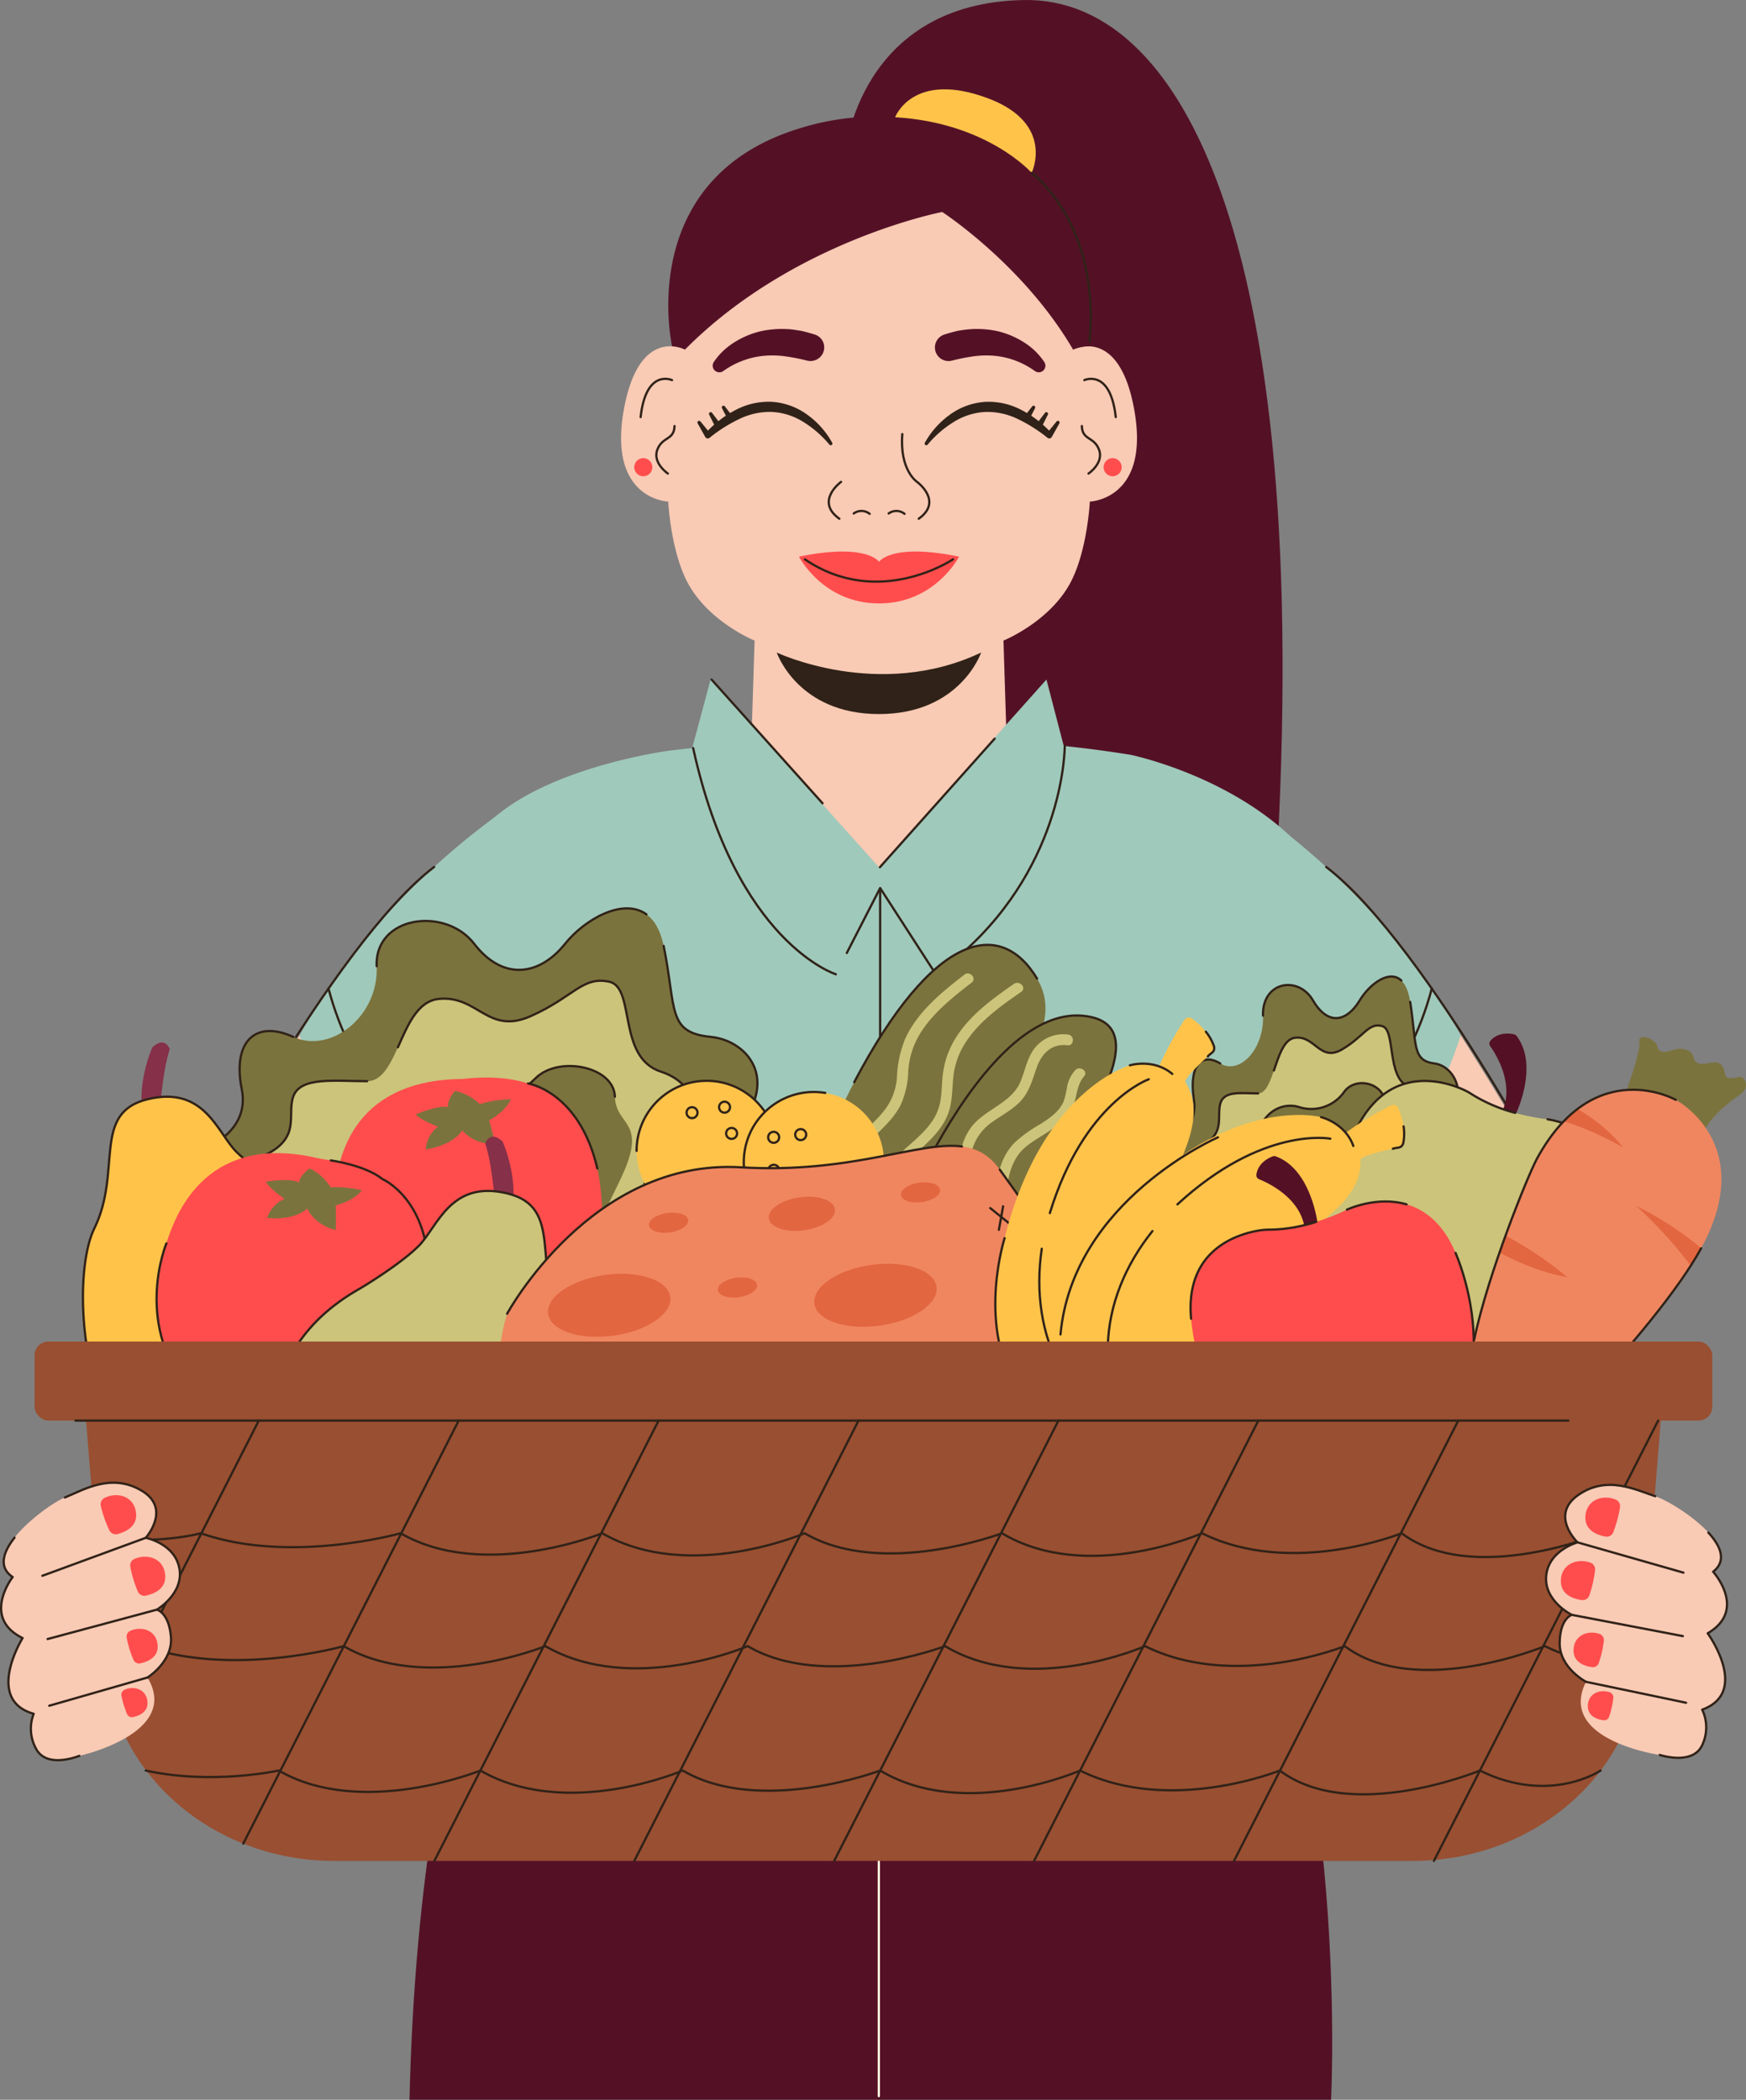 <svg id="OBJECTS" xmlns="http://www.w3.org/2000/svg" viewBox="0 0 387.226 465.709"><rect x="0" y="0" width="387.226" height="465.709" fill="#808080" stroke="none"/><defs><style>.cls-1{fill:#541126;}.cls-2{fill:#f9cab4;}.cls-3{fill:#ff4d4d;}.cls-4{fill:#302218;}.cls-5,.cls-8{fill:none;stroke-linecap:round;stroke-linejoin:round;stroke-width:0.5px;}.cls-5{stroke:#302218;}.cls-6{fill:#ffc34a;}.cls-7{fill:#9fc9bb;}.cls-8{stroke:#fffde3;}.cls-9{fill:#7b733d;}.cls-10{fill:#cbc47a;}.cls-11{fill:#86304a;}.cls-12{fill:#f0865f;}.cls-13{fill:#e26640;}.cls-14{fill:#994f31;}</style></defs><path class="cls-1" d="M242.483,68.048s3.014-33.065,39.535-33.751c36.52-.686,66.344,58.083,54.98,208.917,0,0-25.664,27.247-61.792,14.282C239.078,244.531,242.483,68.048,242.483,68.048Z" transform="translate(-54.998 -34.291)"/><path class="cls-2" d="M249.948,74.681c-10.919,0-19.035,1.251-25.024,2.951a23.843,23.843,0,0,0-17.157,21.209c-.484,6.426-.853,12.984-.853,12.984s-10.195-5.458-13.567,13.339c-3.584,19.979,9.847,20.369,9.847,20.369s.532,10.775,4.237,17.857c4.611,8.811,14.918,12.973,14.918,12.973l-.789,25.022s10.935,28.944,28.388,29.399c17.452-.455,28.387-29.399,28.387-29.399l-.789-25.022s10.307-4.163,14.918-12.973c3.706-7.081,4.237-17.857,4.237-17.857s13.431-.389,9.847-20.369c-3.372-18.797-13.567-13.339-13.567-13.339s-.368-6.558-.853-12.984a23.843,23.843,0,0,0-17.157-21.209C268.984,75.933,260.867,74.681,249.948,74.681Z" transform="translate(-54.998 -34.291)"/><path class="cls-3" d="M249.948,168.124c12.456,0,17.75-10.372,17.75-10.372-15.069-3.112-17.75,1.143-17.75,1.143s-2.681-4.254-17.75-1.143C232.198,157.752,237.492,168.124,249.948,168.124Z" transform="translate(-54.998 -34.291)"/><path class="cls-4" d="M227.263,179.015s22.666,10.767,45.333,0c0,0-4.619,13.648-22.666,13.648C231.882,192.663,227.263,179.015,227.263,179.015Z" transform="translate(-54.998 -34.291)"/><path class="cls-5" d="M296.407,139.319s3.451-2.331,2.337-5.288c-1.114-2.958-3.716-2.054-3.817-5.245" transform="translate(-54.998 -34.291)"/><path class="cls-5" d="M295.482,118.597s5.756-2.658,6.966,8.194" transform="translate(-54.998 -34.291)"/><path class="cls-5" d="M203.115,139.319s-3.451-2.331-2.337-5.288c1.114-2.958,3.716-2.054,3.817-5.245" transform="translate(-54.998 -34.291)"/><path class="cls-5" d="M204.04,118.597s-5.756-2.658-6.966,8.194" transform="translate(-54.998 -34.291)"/><path class="cls-5" d="M241.525,141.161s-5.869,4.279-.379,8.179" transform="translate(-54.998 -34.291)"/><path class="cls-5" d="M258.75,149.339c5.49-3.9-.379-8.179-.379-8.179s-3.894-2.544-3.261-10.59" transform="translate(-54.998 -34.291)"/><path class="cls-5" d="M244.343,148.172a2.895,2.895,0,0,1,3.519.082" transform="translate(-54.998 -34.291)"/><path class="cls-5" d="M252.085,148.172a2.895,2.895,0,0,1,3.519.082" transform="translate(-54.998 -34.291)"/><path class="cls-5" d="M266.367,158.338s-16.485,11.147-32.875,0" transform="translate(-54.998 -34.291)"/><path class="cls-4" d="M238.922,132.886a23.621,23.621,0,0,0-5.798-5.039,14.518,14.518,0,0,0-7.006-2.195,15.535,15.535,0,0,0-7.167,1.571,33.625,33.625,0,0,0-6.513,4.106l-.09.071a.628.628,0,0,1-.881-.109.688.688,0,0,1-.053-.08l-1.696-3.032a.377.377,0,0,1,.62-.422l2.202,2.687-1.024-.118a23.595,23.595,0,0,1,6.492-5.036,15.669,15.669,0,0,1,8.224-1.874,14.92,14.92,0,0,1,7.896,2.919,18.925,18.925,0,0,1,5.432,6.152.375.375,0,0,1-.617.421Z" transform="translate(-54.998 -34.291)"/><path class="cls-4" d="M212.911,125.851l1.966,2.581a.684.684,0,0,1-1.088.829.73.73,0,0,1-.068-.109l-1.447-2.904a.377.377,0,0,1,.637-.396Z" transform="translate(-54.998 -34.291)"/><path class="cls-4" d="M215.747,124.409l1.746,2.259a.641.641,0,0,1-1.014.784.692.692,0,0,1-.063-.1l-1.302-2.541a.377.377,0,0,1,.633-.402Z" transform="translate(-54.998 -34.291)"/><path class="cls-4" d="M260.112,132.488a18.985,18.985,0,0,1,5.439-6.143,14.968,14.968,0,0,1,7.891-2.922,15.634,15.634,0,0,1,8.225,1.866,23.506,23.506,0,0,1,6.489,5.038l-1.025.117,2.202-2.687a.377.377,0,0,1,.62.422l-1.696,3.032a.629.629,0,0,1-.932.19l-.093-.073a33.434,33.434,0,0,0-6.508-4.107,15.489,15.489,0,0,0-7.166-1.564,14.578,14.578,0,0,0-7.006,2.199,23.728,23.728,0,0,0-5.805,5.03l-.019.023a.375.375,0,0,1-.616-.422Z" transform="translate(-54.998 -34.291)"/><path class="cls-4" d="M287.395,126.247l-1.447,2.904a.684.684,0,1,1-1.224-.61.729.729,0,0,1,.068-.109l1.966-2.581a.377.377,0,0,1,.637.396Z" transform="translate(-54.998 -34.291)"/><path class="cls-4" d="M284.555,124.811l-1.302,2.541a.641.641,0,1,1-1.141-.585.677.677,0,0,1,.063-.1l1.746-2.259a.377.377,0,0,1,.633.402Z" transform="translate(-54.998 -34.291)"/><path class="cls-1" d="M292.982,111.826c-10.965-18.794-29.024-30.52-29.024-30.52s-33.086,6.348-57.044,30.52a7.254,7.254,0,0,0-2.874-.724c-2.183-11.405-2.305-39.345,28.869-48.515a56.63,56.63,0,0,1,36.147,1.105c13.855,5.293,29.689,17.809,27.496,47.405A9.495,9.495,0,0,0,292.982,111.826Z" transform="translate(-54.998 -34.291)"/><path class="cls-1" d="M213.301,114.588a14.993,14.993,0,0,1,4.469-4.317,19.556,19.556,0,0,1,5.728-2.469,22.198,22.198,0,0,1,6.217-.512c1.043.029,2.035.26,3.057.389q1.481.356,2.923.808a2.987,2.987,0,0,1,1.952,3.777,3.054,3.054,0,0,1-3.546,2.03l-.242-.054a42.951,42.951,0,0,0-4.721-.921,20.805,20.805,0,0,0-4.688-.112,17.832,17.832,0,0,0-4.604,1.035,18.459,18.459,0,0,0-4.239,2.204l-.217.151a1.489,1.489,0,0,1-2.068-.354A1.468,1.468,0,0,1,213.301,114.588Z" transform="translate(-54.998 -34.291)"/><path class="cls-1" d="M286.598,114.584a14.903,14.903,0,0,0-4.425-4.316,19.265,19.265,0,0,0-5.672-2.467,21.778,21.778,0,0,0-6.156-.51,30.361,30.361,0,0,0-3.027.391c-.978.238-1.942.505-2.896.809a3.012,3.012,0,0,0,1.577,5.806l.24-.054a42.306,42.306,0,0,1,4.676-.923,20.396,20.396,0,0,1,4.643-.113,17.512,17.512,0,0,1,4.56,1.033,18.209,18.209,0,0,1,4.198,2.203l.214.151a1.467,1.467,0,0,0,2.069-2.01Z" transform="translate(-54.998 -34.291)"/><path class="cls-6" d="M253.521,60.295s3.86-10.42,20.507-4.233c15.076,5.604,9.77,16.571,9.77,16.571S274.028,61.497,253.521,60.295Z" transform="translate(-54.998 -34.291)"/><path class="cls-5" d="M283.798,72.633s15.256,11.053,12.842,37.402" transform="translate(-54.998 -34.291)"/><path class="cls-3" d="M303.762,137.911a2.002,2.002,0,1,1-2.002-2.002A2.002,2.002,0,0,1,303.762,137.911Z" transform="translate(-54.998 -34.291)"/><path class="cls-3" d="M199.67,137.911a2.002,2.002,0,1,1-2.002-2.002A2.002,2.002,0,0,1,199.67,137.911Z" transform="translate(-54.998 -34.291)"/><path class="cls-2" d="M378.932,263.864s33.388,52.15,38.365,71.811c0,0,3.624,15.184-25.002,25.609-20.24,7.371-53.477-56.989-53.477-56.989S368.224,287.829,378.932,263.864Z" transform="translate(-54.998 -34.291)"/><path class="cls-7" d="M330.472,211.897c9.143,6.061,32.741,23.575,48.46,51.967,0,0-13.276,46.931-53.809,58.238,0,0-16.29-26.122-24.176-42.459,0,0-12.162-69.453,17.832-71.082A19.37,19.37,0,0,1,330.472,211.897Z" transform="translate(-54.998 -34.291)"/><path class="cls-5" d="M403.558,305.041s-32.007-61.404-54.45-78.471" transform="translate(-54.998 -34.291)"/><path class="cls-5" d="M364.804,292.364s-14.866,23.582-39.681,29.738" transform="translate(-54.998 -34.291)"/><path class="cls-5" d="M320.178,314.001s42.338-22.255,52.371-60.505" transform="translate(-54.998 -34.291)"/><path class="cls-2" d="M121.456,263.864s-38.58,60.423-43.557,80.084c0,0,1.569,6.912,30.194,17.336,20.24,7.371,53.477-56.989,53.477-56.989S132.164,287.829,121.456,263.864Z" transform="translate(-54.998 -34.291)"/><path class="cls-7" d="M169.916,211.897c-9.143,6.061-32.741,23.575-48.46,51.967,0,0,13.276,46.931,53.809,58.238,0,0,16.29-26.122,24.176-42.459,0,0,12.162-69.453-17.832-71.082A19.37,19.37,0,0,0,169.916,211.897Z" transform="translate(-54.998 -34.291)"/><path class="cls-5" d="M96.83,305.041s32.007-61.404,54.45-78.471" transform="translate(-54.998 -34.291)"/><path class="cls-5" d="M135.584,292.364s14.866,23.582,39.681,29.738" transform="translate(-54.998 -34.291)"/><path class="cls-5" d="M180.21,314.001s-42.338-22.255-52.371-60.505" transform="translate(-54.998 -34.291)"/><path class="cls-7" d="M332.081,344.376c-6.599-36.603.91-61.669.91-61.669.101-16.047,19.389-52.432,8.125-62.993-14.74-13.82-35.398-18.019-35.398-18.019a268.856,268.856,0,0,0-27.466-2.984l-28.323,27.919-28.294-27.622c-5.851.436-11.903,1.013-18.119,1.761,0,0-25.314,3.249-38.801,14.764-11.156,9.525-1.741,33.573,9.156,67.175,0,0,2.02,25.421-5.574,61.33a19.291,19.291,0,0,0,16.462,23.105c27.495,3.475,78.014,7.505,131.073-.112A19.359,19.359,0,0,0,332.081,344.376Z" transform="translate(-54.998 -34.291)"/><line class="cls-5" x1="195.196" y1="196.957" x2="195.196" y2="337.077"/><path class="cls-5" d="M329.387,316.931s-1.506-11.38,4.053-40.695" transform="translate(-54.998 -34.291)"/><path class="cls-5" d="M171.057,328.94s5.054-27.234,1.538-62.39" transform="translate(-54.998 -34.291)"/><path class="cls-7" d="M208.512,200.201l4.08-15.19,37.337,41.619,37.148-41.619,3.846,14.753s.188,29.932-28.582,50.609l-12.358-19.124-9.819,19.124S217.987,243.424,208.512,200.201Z" transform="translate(-54.998 -34.291)"/><path class="cls-5" d="M240.375,250.373s-22.176-6.948-31.651-50.172" transform="translate(-54.998 -34.291)"/><polyline class="cls-5" points="207.554 216.081 195.196 196.957 187.803 211.356"/><path class="cls-5" d="M291.134,199.763s.161,25.667-22.66,45.883" transform="translate(-54.998 -34.291)"/><line class="cls-5" x1="195.143" y1="192.338" x2="220.594" y2="163.824"/><line class="cls-5" x1="157.806" y1="150.72" x2="182.422" y2="178.158"/><path class="cls-1" d="M175.249,363.869S148.224,398.243,145.813,500H350.204s4.604-90.327-26.018-136.558C324.186,363.442,249.904,378.771,175.249,363.869Z" transform="translate(-54.998 -34.291)"/><line class="cls-8" x1="194.906" y1="464.889" x2="194.906" y2="405.89"/><line class="cls-8" x1="186.876" y1="405.89" x2="202.937" y2="405.89"/><path class="cls-9" d="M314.281,287.59s6.577-2.395,5.481-9.595c-1.096-7.2,1.59-10.413,5.85-7.843,4.26,2.57,9.741-3.052,9.498-10.603s7.795-8.996,11.084-3.373c3.289,5.622,7.43,4.819,10.353,0,2.923-4.819,9.744-9.157,11.206.321,1.462,9.478.365,13.012,5.359,13.655s9.744,9.11-2.071,19.736c-11.815,10.626-11.844,20.198-23.584,20.312C335.718,310.313,304.902,301.976,314.281,287.59Z" transform="translate(-54.998 -34.291)"/><path class="cls-5" d="M367.752,256.497c1.462,9.478.365,13.012,5.359,13.655s9.744,9.11-2.071,19.736" transform="translate(-54.998 -34.291)"/><path class="cls-5" d="M335.109,259.549c-.244-7.55,7.795-8.996,11.084-3.373,3.289,5.622,7.43,4.819,10.353,0,2.192-3.615,6.577-6.958,9.249-4.405" transform="translate(-54.998 -34.291)"/><path class="cls-5" d="M314.281,287.59s6.577-2.395,5.481-9.595c-1.096-7.2,1.59-10.413,5.85-7.843" transform="translate(-54.998 -34.291)"/><path class="cls-10" d="M318.025,301.138s-2.503-9.843,3.156-12.57c5.659-2.727,3.639-6.397,4.431-9.442.792-3.045,4.71-2.327,8.41-2.327s3.7-11.769,8.162-12.343,5.55,5.454,10.447,2.583,5.876-6.028,8.923-5.167c3.047.861.871,11.339,5.877,13.491,5.006,2.153,5.659,9.56-1.85,16.764-7.509,7.204-7.291,16.31-15.779,18.072C341.313,311.963,321.615,304.236,318.025,301.138Z" transform="translate(-54.998 -34.291)"/><path class="cls-5" d="M337.521,271.717c1.11-3.262,2.215-6.946,4.662-7.261,4.462-.574,5.55,5.454,10.447,2.583s5.876-6.028,8.923-5.167c3.047.861.871,11.339,5.877,13.491,5.006,2.153,5.659,9.56-1.85,16.764" transform="translate(-54.998 -34.291)"/><path class="cls-5" d="M318.025,301.138s-2.503-9.843,3.156-12.57c5.659-2.727,3.639-6.397,4.431-9.442.792-3.045,4.71-2.327,8.41-2.327" transform="translate(-54.998 -34.291)"/><path class="cls-9" d="M324.228,303.513s-1.959-9.007,1.85-10.254c3.809-1.247,7.088-2.178,7.951-7.166.863-4.989,5.216-7.428,9.025-6.28a8.932,8.932,0,0,0,10.12-3.445c2.612-3.445,8.923-1.804,9.032,2.758.109,4.562,3.875,3.472.642,12.364s-6.628,18.319-14.245,18.606C340.986,310.384,327.057,307.838,324.228,303.513Z" transform="translate(-54.998 -34.291)"/><path class="cls-5" d="M334.029,286.093c.863-4.989,5.216-7.428,9.025-6.28a8.932,8.932,0,0,0,10.12-3.445c2.612-3.445,8.923-1.804,9.032,2.758" transform="translate(-54.998 -34.291)"/><path class="cls-5" d="M324.228,303.513s-1.959-9.007,1.85-10.254c2.203-.721,4.228-1.336,5.712-2.692" transform="translate(-54.998 -34.291)"/><path class="cls-10" d="M328.536,308.747s-1.531-7.038,1.446-8.013c2.976-.974,5.539-1.702,6.214-5.6.675-3.898,4.076-5.805,7.053-4.908a6.98,6.98,0,0,0,7.909-2.692c2.041-2.692,6.973-1.41,7.058,2.155.085,3.565,3.028,2.713.502,9.662-2.526,6.949-5.179,14.316-11.132,14.54S330.747,312.127,328.536,308.747Z" transform="translate(-54.998 -34.291)"/><path class="cls-5" d="M343.248,290.227a6.98,6.98,0,0,0,7.909-2.692c2.041-2.692,6.973-1.41,7.058,2.155.085,3.565,3.028,2.713.502,9.662" transform="translate(-54.998 -34.291)"/><path class="cls-5" d="M328.536,308.747s-1.531-7.038,1.446-8.013c2.976-.974,5.539-1.702,6.214-5.6" transform="translate(-54.998 -34.291)"/><path class="cls-1" d="M391.13,281.481s5.274-10.795.209-17.445a.952.952,0,0,0-.555-.35c-.934-.205-3.535-.548-5.238,1.439a.969.969,0,0,0-.053,1.188c1.355,1.923,5.463,8.547,2.593,14.658C388.085,280.97,390.051,284.218,391.13,281.481Z" transform="translate(-54.998 -34.291)"/><path class="cls-10" d="M380.88,276.629s-15.984-9.378-24.808,7.52c-8.48,16.238-10.86,45.093,14.497,42.194a6.667,6.667,0,0,1,5.477,1.865c18.316,17.773,34.042-6.537,37.236-24.575,3.324-18.772-15.062-21.099-15.062-21.099S387.995,281.547,380.88,276.629Z" transform="translate(-54.998 -34.291)"/><path class="cls-5" d="M391.031,281.113a35.2,35.2,0,0,1-9.552-4.084,13.957,13.957,0,0,0-1.676-.949c-3.73-1.736-16.282-6.197-23.732,8.068" transform="translate(-54.998 -34.291)"/><path class="cls-5" d="M409.976,288.708c-4.575-5.265-11.757-6.174-11.757-6.174" transform="translate(-54.998 -34.291)"/><path class="cls-5" d="M401.477,328.232c6.02-6.227,10.3-16.108,11.804-24.599" transform="translate(-54.998 -34.291)"/><path class="cls-5" d="M370.568,326.343a6.667,6.667,0,0,1,5.477,1.865c6.059,5.879,11.835,7.154,16.967,5.573" transform="translate(-54.998 -34.291)"/><path class="cls-9" d="M244.446,274.306s-21.507,39.44-7.568,54.012c13.939,14.572,22.091-26.51,28.859-37.45,6.768-10.94,27.382-25.999,19.263-39.524C276.88,237.82,261.997,240.995,244.446,274.306Z" transform="translate(-54.998 -34.291)"/><path class="cls-5" d="M240.406,282.694c-5.456,12.403-13.423,35.279-3.528,45.624,13.939,14.572,22.091-26.51,28.859-37.45,3.806-6.152,11.99-13.606,16.981-21.357" transform="translate(-54.998 -34.291)"/><path class="cls-5" d="M285,251.344c-8.12-13.525-23.003-10.349-40.554,22.961" transform="translate(-54.998 -34.291)"/><path class="cls-10" d="M238.086,323.116a8.111,8.111,0,0,1-2.281-7.302c.558-2.799,2.537-4.908,3.917-7.314,2.77-4.83-.238-10.458,1.453-15.561,1.738-5.245,6.726-8.231,9.976-12.413a13.374,13.374,0,0,0,2.781-7.448,24.853,24.853,0,0,1,1.817-8.396c2.736-5.987,8.051-10.285,13.132-14.229,1.206-.937,2.81.832,1.594,1.776-4.366,3.39-8.926,6.976-11.736,11.835a18.252,18.252,0,0,0-2.31,7.781,19.419,19.419,0,0,1-1.759,7.664c-2.406,4.578-7.107,7.304-9.924,11.562a11.222,11.222,0,0,0-1.763,7.018c.112,2.494.602,5.002.241,7.497-.428,2.957-2.165,5.15-3.71,7.605-1.727,2.743-2.132,5.878.348,8.33,1.093,1.081-.687,2.671-1.776,1.594Z" transform="translate(-54.998 -34.291)"/><path class="cls-10" d="M245.301,319.445a7.711,7.711,0,0,1,1.593-3.456,21.501,21.501,0,0,0,2.228-2.746c1.24-2.181,1.032-4.882.793-7.282a29.773,29.773,0,0,1-.256-7.198,13.478,13.478,0,0,1,3.195-6.756c3.221-3.824,8.301-6.605,10.139-11.452.998-2.63.773-5.502,1.14-8.248a19.614,19.614,0,0,1,2.567-7.388c3.11-5.276,8.245-8.995,13.184-12.421,1.245-.864,2.855.901,1.594,1.776-4.373,3.034-8.936,6.251-11.983,10.703a17.403,17.403,0,0,0-2.953,7.268c-.391,2.658-.235,5.378-.937,7.993-1.373,5.113-5.944,8.206-9.498,11.747a13.439,13.439,0,0,0-3.924,6.209c-.558,2.325-.182,4.777.054,7.118.263,2.611.504,5.393-.472,7.897-1.029,2.639-3.634,4.12-4.189,6.967-.294,1.508-2.564.761-2.273-.729Z" transform="translate(-54.998 -34.291)"/><path class="cls-9" d="M257.392,298.873s17.758-41.264,37.827-39.291c20.068,1.973-7.224,33.743-11.654,45.821-4.43,12.077-3.556,37.591-19.209,39.55C248.702,346.911,242.015,333.241,257.392,298.873Z" transform="translate(-54.998 -34.291)"/><path class="cls-5" d="M261.498,290.517c6.392-11.948,19.474-32.336,33.72-30.935,20.068,1.973-7.224,33.743-11.654,45.821-2.491,6.791-3.305,17.831-6.324,26.542" transform="translate(-54.998 -34.291)"/><path class="cls-5" d="M264.355,344.952c-15.653,1.959-22.34-11.711-6.963-46.08" transform="translate(-54.998 -34.291)"/><path class="cls-10" d="M291.871,263.743a8.111,8.111,0,0,0-7.153,2.712c-1.858,2.166-2.296,5.026-3.337,7.596-2.091,5.161-8.375,6.267-11.347,10.748-3.054,4.604-2.325,10.372-3.61,15.51a13.375,13.375,0,0,1-4.143,6.785,24.854,24.854,0,0,0-5.485,6.611c-3.022,5.847-3.123,12.683-3.091,19.115.008,1.527,2.389,1.697,2.382.158-.028-5.527-.021-11.329,2.068-16.538a18.253,18.253,0,0,1,4.697-6.62,19.418,19.418,0,0,0,4.945-6.114c2.116-4.719,1.36-10.1,2.973-14.945a11.222,11.222,0,0,1,4.434-5.718c2.032-1.451,4.307-2.613,6.048-4.438,2.063-2.161,2.716-4.882,3.694-7.613,1.092-3.052,3.309-5.306,6.769-4.868,1.525.193,1.678-2.189.158-2.382Z" transform="translate(-54.998 -34.291)"/><path class="cls-10" d="M293.435,271.686a7.713,7.713,0,0,0-1.736,3.387,21.493,21.493,0,0,1-.786,3.447c-.95,2.322-3.204,3.825-5.241,5.118a29.771,29.771,0,0,0-5.821,4.241,13.479,13.479,0,0,0-3.345,6.684c-1.021,4.895-.074,10.608-2.753,15.046-1.454,2.408-3.852,4.004-5.786,5.987a19.614,19.614,0,0,0-4.229,6.58c-2.232,5.704-1.988,12.038-1.636,18.04.089,1.513,2.471,1.69,2.382.158-.312-5.314-.597-10.889,1.025-16.034a17.405,17.405,0,0,1,3.896-6.809c1.85-1.948,4.087-3.504,5.71-5.67,3.175-4.236,2.788-9.742,3.381-14.724a13.44,13.44,0,0,1,2.463-6.92c1.485-1.873,3.646-3.091,5.634-4.35,2.216-1.404,4.554-2.932,5.922-5.245,1.442-2.439.999-5.402,2.896-7.596,1.005-1.162-.983-2.487-1.977-1.339Z" transform="translate(-54.998 -34.291)"/><path class="cls-9" d="M97.928,290.038s12.824-3.54,10.687-14.185,3.099-15.394,11.405-11.594c8.306,3.8,18.992-4.512,18.517-15.674-.475-11.161,15.198-13.299,21.61-4.987s14.486,7.124,20.186,0c5.699-7.124,18.998-13.536,21.848.475,2.85,14.011.712,19.236,10.449,20.186s18.998,13.467-4.037,29.175-23.093,29.857-45.981,30.026S79.642,311.304,97.928,290.038Z" transform="translate(-54.998 -34.291)"/><path class="cls-5" d="M202.181,244.073c2.85,14.011.712,19.236,10.449,20.186s18.998,13.467-4.037,29.175" transform="translate(-54.998 -34.291)"/><path class="cls-5" d="M138.537,248.585c-.475-11.161,15.198-13.299,21.61-4.987s14.486,7.124,20.186,0c4.275-5.343,12.824-10.286,18.033-6.512" transform="translate(-54.998 -34.291)"/><path class="cls-5" d="M97.928,290.038s12.824-3.54,10.687-14.185,3.099-15.394,11.405-11.594" transform="translate(-54.998 -34.291)"/><path class="cls-10" d="M105.228,310.065s-4.88-14.551,6.153-18.582,7.094-9.456,8.639-13.957c1.545-4.501,9.183-3.44,16.397-3.44,7.214,0,7.214-17.398,15.913-18.247,8.699-.849,10.821,8.062,20.368,3.819,9.548-4.243,11.457-8.911,17.398-7.638,5.941,1.273,1.697,16.761,11.457,19.944,9.76,3.183,11.033,14.132-3.607,24.782-14.64,10.65-14.215,24.11-30.765,26.716S112.228,314.646,105.228,310.065Z" transform="translate(-54.998 -34.291)"/><path class="cls-5" d="M143.239,266.572c2.163-4.822,4.318-10.268,9.09-10.734,8.699-.849,10.821,8.062,20.368,3.819,9.548-4.243,11.457-8.911,17.398-7.638,5.941,1.273,1.697,16.761,11.457,19.944,9.76,3.183,11.033,14.132-3.607,24.782" transform="translate(-54.998 -34.291)"/><path class="cls-5" d="M105.228,310.065s-4.88-14.551,6.153-18.582,7.094-9.456,8.639-13.957c1.545-4.501,9.183-3.44,16.397-3.44" transform="translate(-54.998 -34.291)"/><path class="cls-9" d="M117.321,313.576s-3.819-13.315,3.607-15.158c7.426-1.843,13.819-3.219,15.502-10.594,1.683-7.375,10.17-10.981,17.596-9.284,7.426,1.697,14.64,0,19.732-5.092,5.092-5.092,17.398-2.667,17.61,4.077s7.554,5.133,1.252,18.278c-6.302,13.145-12.921,27.081-27.773,27.505C149.995,323.733,122.838,319.969,117.321,313.576Z" transform="translate(-54.998 -34.291)"/><path class="cls-5" d="M136.431,287.825c1.683-7.375,10.17-10.981,17.596-9.284,7.426,1.697,14.64,0,19.732-5.092,5.092-5.092,17.398-2.667,17.61,4.077" transform="translate(-54.998 -34.291)"/><path class="cls-5" d="M117.321,313.576s-3.819-13.315,3.607-15.158c4.294-1.066,8.243-1.976,11.136-3.979" transform="translate(-54.998 -34.291)"/><path class="cls-10" d="M125.721,321.314s-2.984-10.405,2.819-11.845c5.803-1.44,10.799-2.516,12.114-8.278,1.315-5.763,7.947-8.581,13.751-7.255,5.803,1.326,11.44,0,15.419-3.979s13.596-2.084,13.761,3.186c.166,5.27,5.903,4.011.978,14.283-4.925,10.273-10.097,21.162-21.703,21.494C151.254,329.25,130.031,326.309,125.721,321.314Z" transform="translate(-54.998 -34.291)"/><path class="cls-5" d="M154.404,293.935c5.803,1.326,11.44,0,15.419-3.979s13.596-2.084,13.761,3.186c.166,5.27,5.903,4.011.978,14.283" transform="translate(-54.998 -34.291)"/><path class="cls-5" d="M125.721,321.314s-2.984-10.405,2.819-11.845c5.803-1.44,10.799-2.516,12.114-8.278" transform="translate(-54.998 -34.291)"/><path class="cls-3" d="M188.509,302.044c.682,16.396-7.962,32.941-28.452,30.922-20.425,4.099-30.24-12.056-30.922-28.452-.682-16.396,6.352-30.763,28.452-30.922C180.906,270.916,187.827,285.648,188.509,302.044Z" transform="translate(-54.998 -34.291)"/><path class="cls-9" d="M154.393,279.873c-.364-1.528,1.494-3.63,1.494-3.63a11.138,11.138,0,0,1,5.524,2.925,24.715,24.715,0,0,1,6.874-1.062c-1.238,2.848-4.808,4.672-4.808,4.672.656,2.138,1.342,5.305,1.342,5.305-5.201-.067-7.26-3.079-7.26-3.079-2.574,3.619-8.134,4.182-8.134,4.182a7.061,7.061,0,0,1,2.684-5.021s-3.9-1.477-4.906-2.696C147.202,281.471,152.345,279.221,154.393,279.873Z" transform="translate(-54.998 -34.291)"/><path class="cls-5" d="M172.106,274.586s11.38,1.767,15.365,18.849" transform="translate(-54.998 -34.291)"/><path class="cls-5" d="M129.144,300.164s-2.737,18.285,12.127,29.783c0,0,7.222,4.886,18.786,3.019" transform="translate(-54.998 -34.291)"/><path class="cls-11" d="M90.412,281.471s.507-9.224,2.23-14.495c0,0-1.014-3.041-3.852-.406,0,0-3.75,8.312-1.926,15.812C88.689,289.884,90.169,284.581,90.412,281.471Z" transform="translate(-54.998 -34.291)"/><path class="cls-6" d="M137.983,342.597s10.27-27.885-17.738-43.523c0,0-8.636-5.135-12.837-9.336-4.201-4.201-7.002-14.704-19.606-11.67-12.604,3.034-5.602,15.871-11.903,28.709-6.302,12.837-2.349,62.819,30.801,60.924C134.959,366.086,137.983,342.597,137.983,342.597Z" transform="translate(-54.998 -34.291)"/><path class="cls-5" d="M137.983,342.597s10.27-27.885-17.738-43.523c0,0-8.636-5.135-12.837-9.336-4.201-4.201-7.002-14.704-19.606-11.67-12.604,3.034-5.602,15.871-11.903,28.709-3.301,6.725-3.788,23.645,1.263,37.96" transform="translate(-54.998 -34.291)"/><path class="cls-3" d="M148.991,326.445c-3.359,16.062-15.796,29.983-35.166,23.001-20.806-1.035-26.36-19.104-23.001-35.166,3.359-16.062,13.701-28.267,35.166-23.001C149.253,294.404,152.35,310.383,148.991,326.445Z" transform="translate(-54.998 -34.291)"/><path class="cls-9" d="M121.353,296.586c.021-1.571,2.339-3.152,2.339-3.152a11.138,11.138,0,0,1,4.638,4.191,24.713,24.713,0,0,1,6.924.656c-1.899,2.457-5.807,3.35-5.807,3.35.112,2.234,0,5.472,0,5.472-5.026-1.34-6.284-4.766-6.284-4.766-3.383,2.878-8.911,2.059-8.911,2.059a7.061,7.061,0,0,1,3.833-4.209s-3.419-2.388-4.096-3.816C113.99,296.371,119.528,295.451,121.353,296.586Z" transform="translate(-54.998 -34.291)"/><path class="cls-5" d="M91.9,310.065s-7.138,17.056,4.453,31.848c0,0,5.803,6.508,17.472,7.533" transform="translate(-54.998 -34.291)"/><path class="cls-5" d="M128.372,291.658s7.588,1.025,11.45,4.146c0,0,10.599,4.504,10.273,22.041" transform="translate(-54.998 -34.291)"/><path class="cls-11" d="M164.842,302.363s-.507-9.224-2.23-14.495c0,0,1.014-3.041,3.852-.405,0,0,3.75,8.312,1.926,15.812C166.565,310.776,165.085,305.474,164.842,302.363Z" transform="translate(-54.998 -34.291)"/><path class="cls-10" d="M117.271,363.49s-10.27-27.885,17.738-43.523c0,0,8.636-5.135,12.837-9.336,4.201-4.201,7.002-14.704,19.606-11.67,12.604,3.034,5.602,15.871,11.904,28.709,6.302,12.837,2.349,62.819-30.801,60.924C120.295,386.978,117.271,363.49,117.271,363.49Z" transform="translate(-54.998 -34.291)"/><path class="cls-5" d="M117.271,363.49s-10.27-27.885,17.738-43.523c0,0,8.636-5.135,12.837-9.336,4.201-4.201,7.002-14.704,19.606-11.67,12.604,3.034,5.602,15.871,11.904,28.709,3.301,6.725,3.788,23.645-1.263,37.96" transform="translate(-54.998 -34.291)"/><circle class="cls-6" cx="156.723" cy="255.25" r="15.541"/><path class="cls-5" d="M196.18,289.542a15.541,15.541,0,1,1,31.083,0" transform="translate(-54.998 -34.291)"/><circle class="cls-5" cx="153.481" cy="246.776" r="1.216"/><circle class="cls-5" cx="162.254" cy="251.38" r="1.216"/><circle class="cls-5" cx="160.69" cy="245.56" r="1.216"/><circle class="cls-6" cx="235.499" cy="292.021" r="15.541" transform="translate(-160.004 100.274) rotate(-26.299)"/><path class="cls-5" d="M232.977,307.356a15.541,15.541,0,0,1,5.042-30.671" transform="translate(-54.998 -34.291)"/><path class="cls-5" d="M226.808,292.646a1.216,1.216,0,1,1-1.397,1.003A1.216,1.216,0,0,1,226.808,292.646Z" transform="translate(-54.998 -34.291)"/><path class="cls-5" d="M232.773,284.736a1.216,1.216,0,1,1-1.397,1.003A1.216,1.216,0,0,1,232.773,284.736Z" transform="translate(-54.998 -34.291)"/><path class="cls-5" d="M226.777,285.335a1.216,1.216,0,1,1-1.397,1.003A1.216,1.216,0,0,1,226.777,285.335Z" transform="translate(-54.998 -34.291)"/><path class="cls-12" d="M167.461,325.672s18.649-34.464,51.818-32.484c33.169,1.98,48.522-12.026,57.444.504,8.922,12.53,22.036,28.007-.238,40.568S151.378,379.895,167.461,325.672Z" transform="translate(-54.998 -34.291)"/><path class="cls-5" d="M276.722,293.692c8.922,12.53,22.036,28.007-.238,40.568" transform="translate(-54.998 -34.291)"/><path class="cls-5" d="M167.461,325.672s18.649-34.464,51.818-32.484c24.614,1.469,39.417-5.865,49.062-4.625" transform="translate(-54.998 -34.291)"/><path class="cls-13" d="M263.492,298.143c.166,1.192-1.643,2.428-4.04,2.761s-4.475-.363-4.64-1.555,1.643-2.428,4.04-2.761S263.326,296.951,263.492,298.143Z" transform="translate(-54.998 -34.291)"/><path class="cls-13" d="M207.624,304.869c.166,1.192-1.643,2.428-4.04,2.761-2.397.333-4.475-.363-4.64-1.555s1.643-2.428,4.04-2.761S207.459,303.678,207.624,304.869Z" transform="translate(-54.998 -34.291)"/><path class="cls-13" d="M222.899,319.239c.166,1.192-1.643,2.428-4.04,2.761s-4.475-.363-4.64-1.555,1.643-2.428,4.04-2.761S222.733,318.048,222.899,319.239Z" transform="translate(-54.998 -34.291)"/><path class="cls-13" d="M240.176,302.477c.28,2.014-2.777,4.102-6.828,4.665s-7.561-.613-7.841-2.627c-.28-2.014,2.777-4.102,6.828-4.665C236.386,299.288,239.897,300.464,240.176,302.477Z" transform="translate(-54.998 -34.291)"/><path class="cls-13" d="M262.699,319.685c.517,3.718-5.127,7.575-12.606,8.614-7.479,1.039-13.961-1.132-14.477-4.85-.517-3.718,5.127-7.575,12.606-8.614S262.182,315.967,262.699,319.685Z" transform="translate(-54.998 -34.291)"/><path class="cls-13" d="M203.647,321.915c.517,3.718-5.127,7.575-12.606,8.614-7.479,1.039-13.961-1.132-14.477-4.85-.517-3.718,5.127-7.575,12.606-8.614S203.13,318.197,203.647,321.915Z" transform="translate(-54.998 -34.291)"/><line class="cls-5" x1="219.614" y1="267.938" x2="224.995" y2="272.28"/><line class="cls-5" x1="222.467" y1="267.541" x2="221.531" y2="272.761"/><path class="cls-9" d="M416.081,275.147s2.844-7.937,2.501-9.865c-.343-1.929,3.582-.637,3.945,1.004.363,1.641,1.653,1.482,3.617.849,1.964-.633,4.157.113,4.415,1.56.257,1.446,1.251,1.838,3.718,1.328s3.0.887,3.27,2.403c.27,1.515,2.012.921,3.182.713,1.171-.208,2.613,2.306.135,3.955-2.478,1.649-7.754,5.814-8.439,9.616C431.74,290.512,413.828,279.212,416.081,275.147Z" transform="translate(-54.998 -34.291)"/><path class="cls-12" d="M372.509,372.627a2.284,2.284,0,0,0,3.825,2.093c12.845-12.382,45.797-45.028,55.949-63.583,12.708-23.227-5.636-32.917-5.636-32.917s-18.052-10.224-30.76,13.003C385.736,309.778,376.011,355.132,372.509,372.627Z" transform="translate(-54.998 -34.291)"/><path class="cls-13" d="M432.284,311.137a71.538,71.538,0,0,0-14.422-9.391,98.796,98.796,0,0,1,12.11,13.263S431.917,311.82,432.284,311.137Z" transform="translate(-54.998 -34.291)"/><path class="cls-13" d="M388.786,308.3a77.352,77.352,0,0,1,13.776,9.241s-6.397-.817-15.026-5.466C387.536,312.074,388.512,309.101,388.786,308.3Z" transform="translate(-54.998 -34.291)"/><path class="cls-13" d="M401.762,283.012s4.996,1.168,13.22,5.773a36.277,36.277,0,0,0-10.131-8.536A39.312,39.312,0,0,0,401.762,283.012Z" transform="translate(-54.998 -34.291)"/><path class="cls-13" d="M397.344,353.701a79.701,79.701,0,0,0-6.883-8.95,40.605,40.605,0,0,1,9.727,5.972Z" transform="translate(-54.998 -34.291)"/><path class="cls-5" d="M376.335,374.72c12.845-12.382,45.797-45.028,55.949-63.583" transform="translate(-54.998 -34.291)"/><path class="cls-5" d="M372.509,372.627" transform="translate(-54.998 -34.291)"/><path class="cls-5" d="M426.648,278.221s-18.052-10.224-30.76,13.003c-2,3.655-10.948,25.708-13.943,40.185" transform="translate(-54.998 -34.291)"/><path class="cls-6" d="M305.587,270.561s-22.189,6.021-29.29,45.323c-5.968,33.031,27.32,51.568,47.161,49.715,19.841-1.853,8.915-15.72,4.222-17.269s-24.938-15.913-21.593-31.685c3.346-15.772,18.976-31.318,11.753-42.421,0,0-.214-.996,6.026-6.515a1.268,1.268,0,0,0,.388-1.305c-.38-1.23-1.526-3.705-4.919-6.228a1.169,1.169,0,0,0-1.661.345,68.876,68.876,0,0,0-5.605,10.271A12.25,12.25,0,0,0,305.587,270.561Z" transform="translate(-54.998 -34.291)"/><path class="cls-5" d="M319.7,358.785a75.09,75.09,0,0,0,9.037,1.587" transform="translate(-54.998 -34.291)"/><path class="cls-5" d="M286.038,311.245c-2.815,18.962,5.082,38.183,28.456,46.044" transform="translate(-54.998 -34.291)"/><path class="cls-5" d="M305.587,270.561s5.236-1.605,9.405,1.918" transform="translate(-54.998 -34.291)"/><path class="cls-5" d="M310.484,304.646s-5.292,10.326-4.735,16.593c.428,4.815,2.355,9.571,6.367,14.541" transform="translate(-54.998 -34.291)"/><path class="cls-5" d="M277.795,308.902s-5.857,18.165,2.187,32.413" transform="translate(-54.998 -34.291)"/><path class="cls-5" d="M322.427,263.109a10.709,10.709,0,0,1,1.827,3.295c.238,1.291-.75,1.382-1.381,2.194" transform="translate(-54.998 -34.291)"/><path class="cls-5" d="M331.213,363.67s-9.47,5.162-25.102-.683" transform="translate(-54.998 -34.291)"/><path class="cls-5" d="M317.435,341.365s5.391,4.848,10.245,6.965a11.719,11.719,0,0,1,5.124,4.356" transform="translate(-54.998 -34.291)"/><path class="cls-5" d="M309.773,273.657s-14.389,5.033-21.939,29.682" transform="translate(-54.998 -34.291)"/><path class="cls-6" d="M347.985,282.055s-22.198-5.99-48.148,24.368c-21.81,25.515-2.413,58.308,15.655,66.713s15.626-9.08,12.354-12.784c-3.272-3.704-13.511-26.318-2.668-38.25,10.843-11.932,32.179-17.475,31.541-30.706,0,0,.317-.968,8.489-2.587a1.268,1.268,0,0,0,.993-.931c.292-1.254.551-3.969-1.107-7.859a1.169,1.169,0,0,0-1.609-.54,68.878,68.878,0,0,0-10.02,6.043A12.249,12.249,0,0,0,347.985,282.055Z" transform="translate(-54.998 -34.291)"/><path class="cls-5" d="M315.682,365.357a75.116,75.116,0,0,0,7.003,5.927" transform="translate(-54.998 -34.291)"/><path class="cls-5" d="M310.587,307.329c-11.993,14.955-14.867,35.535,1.354,54.111" transform="translate(-54.998 -34.291)"/><path class="cls-5" d="M347.985,282.055s5.331,1.254,7.154,6.399" transform="translate(-54.998 -34.291)"/><path class="cls-5" d="M335.025,313.958s-9.777,6.248-12.456,11.941c-2.058,4.374-2.793,9.452-1.834,15.768" transform="translate(-54.998 -34.291)"/><path class="cls-5" d="M325.12,286.535S292.937,300.46,290.195,330.243" transform="translate(-54.998 -34.291)"/><path class="cls-5" d="M366.285,284.112a10.71,10.71,0,0,1-.084,3.767c-.446,1.235-1.345.815-2.299,1.198" transform="translate(-54.998 -34.291)"/><path class="cls-5" d="M323.161,375.38s-10.781-.318-21.332-13.249" transform="translate(-54.998 -34.291)"/><path class="cls-5" d="M322.511,349.172s2.21,6.905,5.335,11.18a11.719,11.719,0,0,1,2.228,6.346" transform="translate(-54.998 -34.291)"/><path class="cls-5" d="M350.038,286.839s-14.963-2.91-33.914,14.568" transform="translate(-54.998 -34.291)"/><path class="cls-1" d="M347.19,305.534s-1.41-11.931-9.269-14.78a.953.953,0,0,0-.656.006c-.896.334-3.269,1.453-3.625,4.046a.969.969,0,0,0,.598,1.027c2.181.883,9.22,4.229,10.116,10.92C344.353,306.753,347.765,308.419,347.19,305.534Z" transform="translate(-54.998 -34.291)"/><path class="cls-3" d="M335.945,307.004s-18.516.769-16.786,19.755c1.662,18.244,15.284,43.792,35.033,27.626a6.667,6.667,0,0,1,5.615-1.397c25.022,5.026,25.082-23.927,18.001-40.822-7.369-17.582-24.086-9.584-24.086-9.584S344.59,307.286,335.945,307.004Z" transform="translate(-54.998 -34.291)"/><path class="cls-5" d="M346.907,305.278a35.195,35.195,0,0,1-10.241,1.738,13.983,13.983,0,0,0-1.923.11c-4.076.56-17.045,3.605-15.584,19.633" transform="translate(-54.998 -34.291)"/><path class="cls-5" d="M366.948,301.406c-6.697-1.949-13.227,1.175-13.227,1.175" transform="translate(-54.998 -34.291)"/><path class="cls-5" d="M381.201,339.237c1.69-8.495-.061-19.119-3.394-27.072" transform="translate(-54.998 -34.291)"/><path class="cls-5" d="M354.192,354.384a6.667,6.667,0,0,1,5.615-1.397c8.277,1.662,13.823-.393,17.282-4.501" transform="translate(-54.998 -34.291)"/><path class="cls-14" d="M368.319,447.014H129.087c-26.58,0-48.66-18.882-50.625-43.292l-5.264-65.39,350.933.966-5.187,64.424C416.979,428.132,394.899,447.014,368.319,447.014Z" transform="translate(-54.998 -34.291)"/><rect class="cls-14" x="7.661" y="297.545" width="372.088" height="17.527" rx="3.065"/><line class="cls-5" x1="16.738" y1="315.072" x2="347.822" y2="315.072"/><line class="cls-5" x1="323.407" y1="315.072" x2="273.676" y2="412.723"/><line class="cls-5" x1="367.742" y1="315.072" x2="318.012" y2="412.723"/><line class="cls-5" x1="234.735" y1="315.072" x2="185.004" y2="412.723"/><line class="cls-5" x1="279.071" y1="315.072" x2="229.34" y2="412.723"/><line class="cls-5" x1="146.064" y1="315.072" x2="96.333" y2="412.723"/><line class="cls-5" x1="190.399" y1="315.072" x2="140.669" y2="412.723"/><line class="cls-5" x1="57.392" y1="315.072" x2="25.144" y2="378.394"/><line class="cls-5" x1="101.728" y1="315.072" x2="53.948" y2="408.891"/><path class="cls-5" d="M409.981,426.976s-11.256,7.665-26.766,0c0,0-28.565,11.876-44.397,0,0,0-24.389,9.871-44.275,0,0,0-25.497,11.274-44.349,0,0,0-26.589,10.071-43.776,0,0,0-25.654,11.074-44.883,0,0,0-26.288,10.673-44.716,0,0,0-14.773,3.257-29.5,0" transform="translate(-54.998 -34.291)"/><path class="cls-5" d="M424.393,399.388s-11.256,7.665-26.766,0c0,0-28.565,11.876-44.397,0,0,0-24.389,9.871-44.275,0,0,0-25.497,11.274-44.349,0,0,0-26.589,10.071-43.776,0,0,0-25.654,11.074-44.882,0,0,0-26.288,10.673-44.716,0,0,0-24.557,6.956-44.318,0" transform="translate(-54.998 -34.291)"/><path class="cls-5" d="M410.247,374.348s-28.565,11.876-44.397,0c0,0-24.389,9.871-44.275,0,0,0-25.497,11.274-44.349,0,0,0-26.589,10.071-43.776,0,0,0-25.654,11.074-44.882,0,0,0-26.288,10.673-44.716,0,0,0-24.557,6.956-44.318,0,0,0-8.821,2.525-22.715,1.012" transform="translate(-54.998 -34.291)"/><path class="cls-2" d="M72.568,423.724s22.602-4.935,15.145-17.38c0,0,5.618-3.493,5.2-8.946-.419-5.454-3.129-6.104-3.129-6.104s6.006-3.534,5.004-9.113c-1.002-5.578-7.468-6.821-7.468-6.821s5.798-6.459-.906-10.453c-6.704-3.994-12.805-.222-17.023,1.509-4.219,1.73-18.872,12.786-11.607,17.649,0,0-7.025,8.992,2.199,13.531,0,0-8.492,13.711,2.462,16.797a9.149,9.149,0,0,0,.469,7.65C65.031,426.251,71.013,424.31,72.568,423.724Z" transform="translate(-54.998 -34.291)"/><path class="cls-5" d="M58.227,375.323c-2.559,3.229-3.63,6.588-.419,8.737,0,0-7.025,8.992,2.199,13.531,0,0-8.492,13.711,2.462,16.797a9.15,9.15,0,0,0,.469,7.65c2.118,4.207,8.1,2.267,9.655,1.68" transform="translate(-54.998 -34.291)"/><path class="cls-5" d="M87.713,406.344s5.618-3.493,5.2-8.946c-.419-5.454-3.129-6.104-3.129-6.104s6.006-3.534,5.004-9.113c-1.002-5.578-7.468-6.821-7.468-6.821s5.798-6.459-.906-10.453c-6.704-3.994-12.805-.222-17.023,1.509" transform="translate(-54.998 -34.291)"/><line class="cls-5" x1="32.715" y1="372.053" x2="10.928" y2="378.31"/><line class="cls-5" x1="34.786" y1="357.003" x2="10.552" y2="363.52"/><line class="cls-5" x1="32.322" y1="341.069" x2="9.395" y2="349.489"/><path class="cls-3" d="M77.361,368.306a27.114,27.114,0,0,0,1.897,5.409,1.568,1.568,0,0,0,1.786.819c1.66-.429,4.421-1.596,4.135-4.59-.358-3.752-4.025-4.856-6.949-3.458A1.596,1.596,0,0,0,77.361,368.306Z" transform="translate(-54.998 -34.291)"/><path class="cls-3" d="M83.899,381.815a27.112,27.112,0,0,0,1.675,5.482,1.568,1.568,0,0,0,1.751.891c1.676-.36,4.482-1.414,4.319-4.417-.204-3.763-3.823-5.016-6.801-3.739A1.596,1.596,0,0,0,83.899,381.815Z" transform="translate(-54.998 -34.291)"/><path class="cls-3" d="M83.103,397.553a24.016,24.016,0,0,0,1.484,4.857,1.389,1.389,0,0,0,1.551.789c1.485-.319,3.971-1.253,3.827-3.913-.181-3.334-3.387-4.444-6.026-3.313A1.414,1.414,0,0,0,83.103,397.553Z" transform="translate(-54.998 -34.291)"/><path class="cls-3" d="M81.934,410.376a20.212,20.212,0,0,0,1.249,4.088,1.169,1.169,0,0,0,1.305.664c1.25-.269,3.342-1.054,3.22-3.293-.152-2.806-2.85-3.74-5.071-2.788A1.19,1.19,0,0,0,81.934,410.376Z" transform="translate(-54.998 -34.291)"/><path class="cls-2" d="M423.122,423.522s-22.903-3.263-16.379-16.222c0,0-5.859-3.071-5.842-8.54.017-5.47,2.673-6.317,2.673-6.317s-6.249-3.084-5.659-8.722c.59-5.636,6.948-7.35,6.948-7.35s-6.257-6.016.137-10.491c6.393-4.475,12.754-1.16,17.088.256,4.335,1.416,19.759,11.367,12.87,16.75,0,0,7.666,8.453-1.201,13.656,0,0,9.475,13.052-1.223,16.932a9.15,9.15,0,0,1,.094,7.664C430.824,425.49,424.716,423.993,423.122,423.522Z" transform="translate(-54.998 -34.291)"/><path class="cls-5" d="M433.874,374.2c2.789,3.033,4.103,6.304,1.059,8.683,0,0,7.666,8.453-1.201,13.656,0,0,9.475,13.052-1.223,16.932a9.149,9.149,0,0,1,.094,7.664c-1.803,4.351-7.911,2.855-9.506,2.384" transform="translate(-54.998 -34.291)"/><path class="cls-5" d="M406.743,407.3s-5.859-3.071-5.842-8.54c.017-5.47,2.673-6.317,2.673-6.317s-6.249-3.084-5.659-8.722c.59-5.636,6.948-7.35,6.948-7.35s-6.257-6.016.137-10.491c6.393-4.475,12.754-1.16,17.088.256" transform="translate(-54.998 -34.291)"/><line class="cls-5" x1="351.745" y1="373.009" x2="373.933" y2="377.651"/><line class="cls-5" x1="348.576" y1="358.152" x2="373.222" y2="362.874"/><line class="cls-5" x1="349.864" y1="342.08" x2="373.347" y2="348.795"/><path class="cls-3" d="M414.276,368.605a27.114,27.114,0,0,1-1.496,5.534,1.568,1.568,0,0,1-1.721.948c-1.687-.306-4.526-1.267-4.461-4.274.082-3.768,3.658-5.138,6.676-3.958A1.596,1.596,0,0,1,414.276,368.605Z" transform="translate(-54.998 -34.291)"/><path class="cls-3" d="M408.747,382.558a27.113,27.113,0,0,1-1.268,5.59,1.569,1.569,0,0,1-1.681,1.017c-1.698-.237-4.574-1.081-4.632-4.088-.072-3.768,3.445-5.283,6.509-4.228A1.596,1.596,0,0,1,408.747,382.558Z" transform="translate(-54.998 -34.291)"/><path class="cls-3" d="M410.695,398.195a24.021,24.021,0,0,1-1.123,4.953,1.389,1.389,0,0,1-1.489.901c-1.504-.209-4.052-.958-4.104-3.622-.064-3.338,3.052-4.681,5.767-3.746A1.414,1.414,0,0,1,410.695,398.195Z" transform="translate(-54.998 -34.291)"/><path class="cls-3" d="M412.802,410.898a20.212,20.212,0,0,1-.945,4.168,1.169,1.169,0,0,1-1.253.758c-1.266-.176-3.41-.806-3.453-3.048-.054-2.809,2.568-3.939,4.853-3.152A1.19,1.19,0,0,1,412.802,410.898Z" transform="translate(-54.998 -34.291)"/></svg>